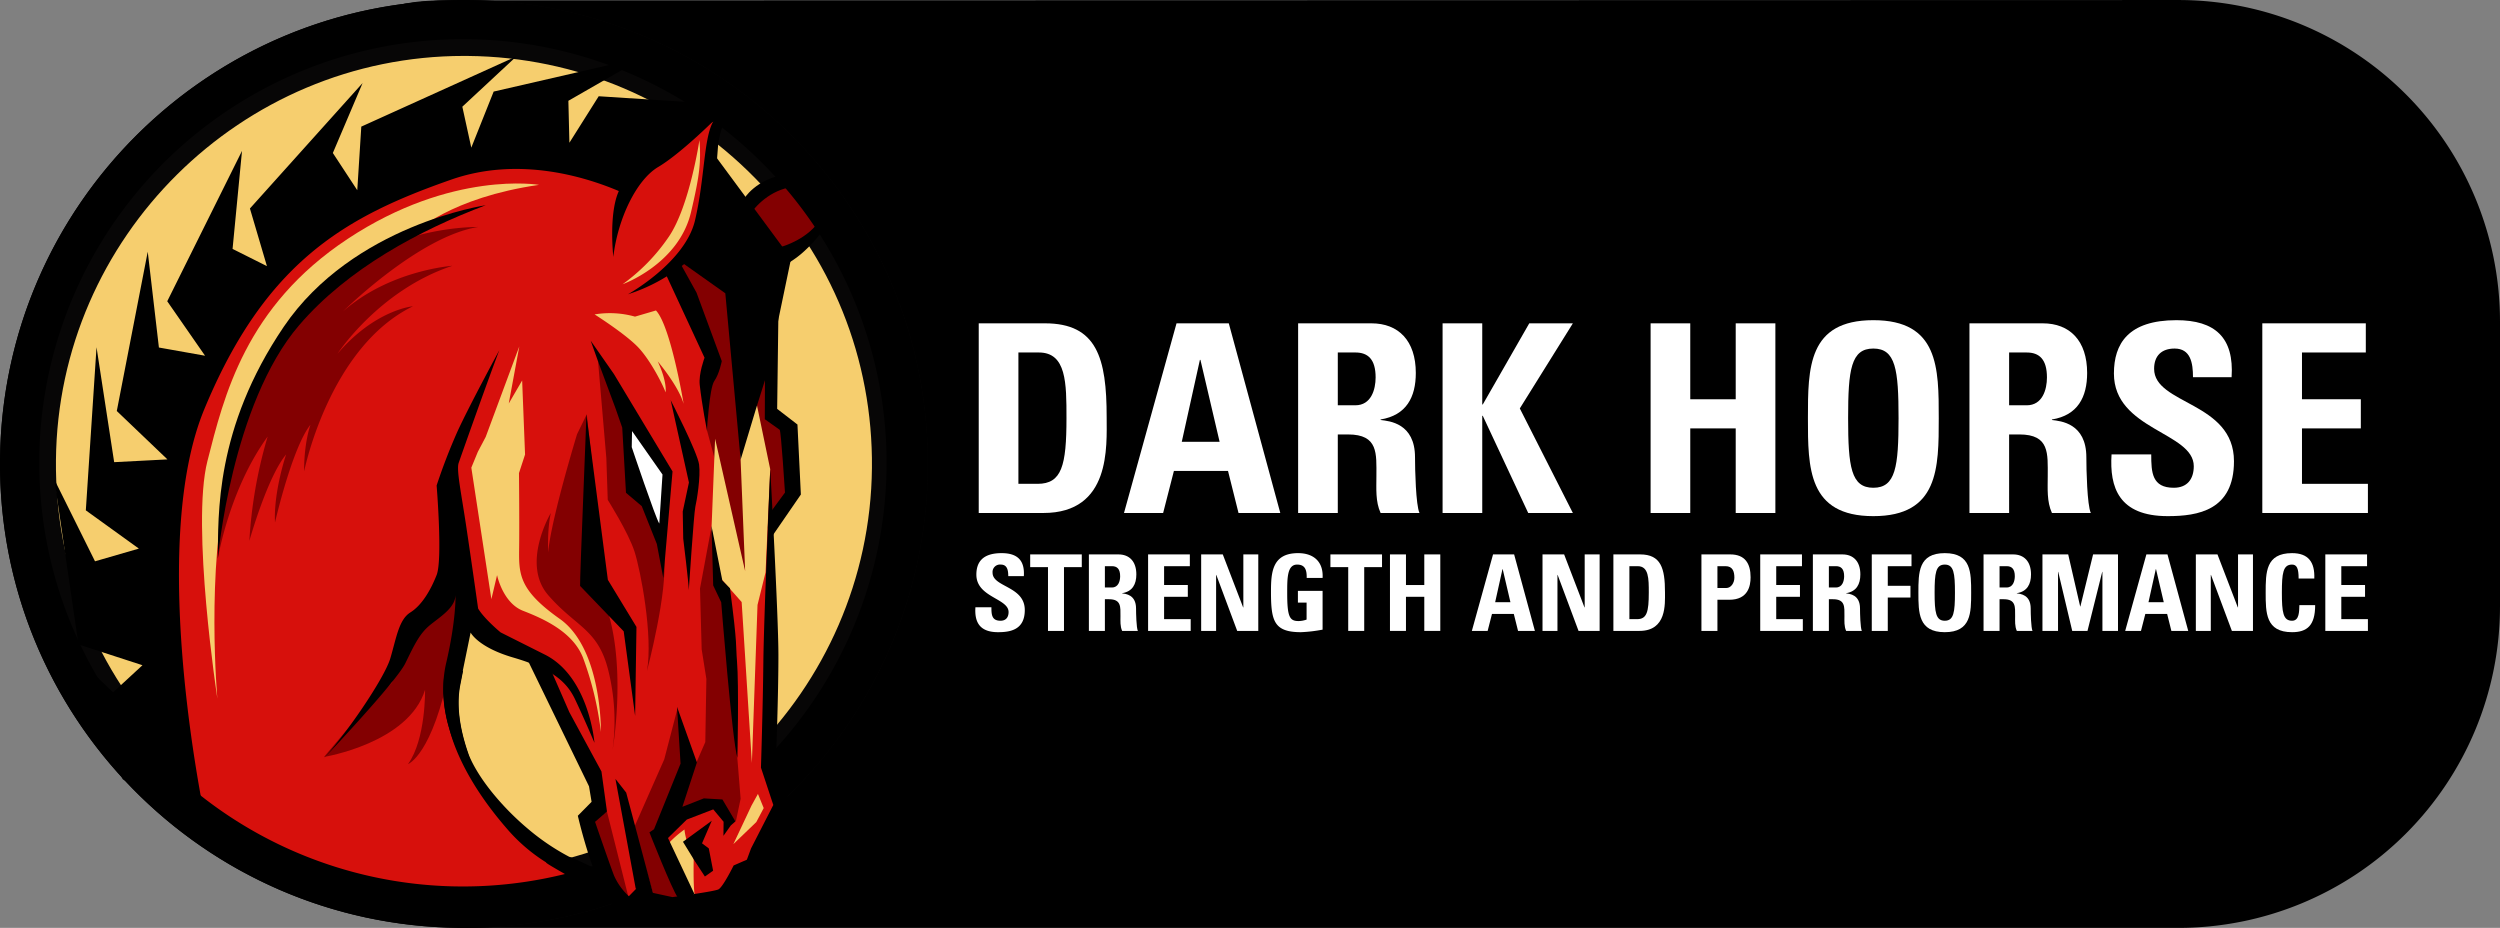 <svg xmlns="http://www.w3.org/2000/svg" width="1028.09" height="381.582" viewBox="0 0 1028.09 381.582">
  <rect x="0" y="0" width="1028.09" height="381.582" fill="#808080" stroke="none"/>
  <path id="Path_1" data-name="Path 1" d="M1150,455.646A132.244,132.244,0,0,1,1017.756,587.89H318.582c-73.037,0-4-59.208-4-132.244V338.561c0-73.036-83.342-132.069-10.3-132.069l713.478-.175A132.244,132.244,0,0,1,1150,338.561Z" transform="translate(-121.911 -206.308)"/>
  <g id="Path_2" data-name="Path 2" transform="translate(-121.911 -206.308)" fill="#f6ce6e" stroke-miterlimit="10">
    <path d="M 312.738 576.39 L 310.931 576.381 C 263.044 575.908 218.206 556.816 184.679 522.62 C 151.151 488.423 132.947 443.218 133.419 395.329 C 134.385 297.444 214.793 217.808 312.663 217.808 L 314.47 217.816 C 362.358 218.289 407.195 237.382 440.723 271.578 C 474.25 305.774 492.454 350.979 491.982 398.867 C 491.016 496.754 410.608 576.39 312.738 576.39 Z" stroke="none"/>
    <path d="M 312.663 229.307 C 221.072 229.307 145.822 303.836 144.919 395.443 C 144.477 440.259 161.513 482.566 192.89 514.568 C 224.267 546.571 266.229 564.439 311.044 564.881 L 312.738 564.889 C 404.329 564.889 479.579 490.361 480.482 398.754 C 480.924 353.937 463.888 311.631 432.511 279.629 C 401.134 247.626 359.172 229.758 314.357 229.316 L 312.663 229.307 M 312.663 206.307 C 313.304 206.307 313.94 206.311 314.583 206.317 C 419.949 207.357 504.521 293.615 503.481 398.981 C 502.448 503.703 417.227 587.889 312.738 587.889 C 312.097 587.889 311.461 587.886 310.818 587.88 C 205.453 586.841 120.88 500.582 121.92 395.216 C 122.953 290.493 208.174 206.307 312.663 206.307 Z" stroke="none" fill="#070606"/>
  </g>
  <g id="Group_2" data-name="Group 2" transform="translate(-121.911 -206.308)">
    <path id="Path_3" data-name="Path 3" d="M199.757,527.874l-13.466-74.11,7.2-47.753,7.034-31.316,9.934-22.321,7.649-17.858,8.323-10.379L240,311.566l12.021-6.607,12.791-8.84,11.289-8.108,10.541-8.116,25.464-5.727,20.247-7.273,16.394,4.646L367.37,277.7l14.255-5.837,21.106-18.473,14.2.14-3.151,16.408,2.035,20.944L426.1,308.172s5.875,10.52,5.853,12.761,2.656,33.654,2.656,33.654L439.435,358l-1.653,16.05,4.431,5.274,4.077,3.4.482,26.906-7.59,11.881L438.9,449.9l.006,75.1,4,11.248-4.247,13.782-6.851,12.636-7.138,4.039-4.546,6.307-13.5,4.724-15.7.593-4.428-5.647-5.3,6.671-7.772-7.548L363.99,544.44l4.938-8.171-3.977-13.49-11-21.032L343.7,479.976l-5.186-4.536-13.756-6.86-10.41-5.334-4.993,13.775-1.753,26.136,8.4,19.139,3.845,7.947,2.886,4.2s-60.468,19.083-116.241,10.5" fill="#d7100c"/>
    <path id="Path_4" data-name="Path 4" d="M363.218,376.673l-4,8.181s-10.811,35.387-11.876,48.641c0,0-.47-9.159,1.094-16.241,0,0-12.348,20.8-1.08,33.8s20.225,13.837,24.547,30.318a86.9,86.9,0,0,1,1.911,33.459s5.543-31.7-1.687-56.248" fill="#830001"/>
    <path id="Path_5" data-name="Path 5" d="M400.507,497.724l-5.437,20.869-12.42,28.086,8.309,28.851,12.505,1.059L392.889,550.33l8.194-16.36,2.293-24.075-2.868-12.171" fill="#830001"/>
    <path id="Path_6" data-name="Path 6" d="M371.506,540.03l8.988,35.771-3.727-.971-6.794-12.024-4.361-12.372.065-6.726,5.828-3.678" fill="#830001"/>
    <path id="Path_7" data-name="Path 7" d="M401.005,541.815l17.047-4.688L421,541.639l3.525,2.465,1.96-9.321-1.5-18.51-1.693-36.632-2.024-22.065-1.963-9.358-2.729-7.5-2.065-17.768-4.734,25.361.687,25.038,1.935,12.163-.443,25.963-4.778,10.975" fill="#830001"/>
    <path id="Path_8" data-name="Path 8" d="M367.853,354.925l3.406,39.761.578,17.194s8.461,13.347,11,21.218,7.69,34.823,5.12,49.182c0,0,8.73-32.793,7.006-47.381S389.52,418.4,389.52,418.4s-4.4-8.075-4.585-8.638-3.473-7.694-3.282-8.251-1.328-16.827-1.328-16.827l1.189-6.9-13.661-22.863" fill="#830001"/>
    <path id="Path_9" data-name="Path 9" d="M413.921,349.9l-1.263,33.428,15.682,57.88,19.995-38.474-10.258-39.518-12.271-43.836-24.97-6.411Z" fill="#830001"/>
    <path id="Path_10" data-name="Path 10" d="M465.143,288.473a89.424,89.424,0,0,1-7.863-7.361l-2.9.812-19.456,2.8-8.333,11.5L441.188,312.8a44.32,44.32,0,0,0,5.63-2.56c.941-.738,8.282-6.27,8.282-6.27l5.861-7.041,4.674-7.892C465.47,288.852,465.306,288.663,465.143,288.473Z" fill="#830001"/>
    <path id="Path_11" data-name="Path 11" d="M255.156,517.586s34.8-5.636,41.558-27.612c0,0,.36,20.366-7.026,30.567,0,0,10.124-3.636,17.2-39.434s3.173-37.518,3.173-37.518l-5.479,6.11-8.88,10.188-7.777,11.88-4.821,15.27-13.773,13.689-14.177,16.86" fill="#830001"/>
    <path id="Path_12" data-name="Path 12" d="M211.5,436.077s4.576-28.35,20.484-50.237a187.454,187.454,0,0,0-7.522,42.892s7.358-26.268,15.109-35.532c0,0-5.2,15.269-4.572,27.978,0,0,7.028-30.756,14.594-40.207,0,0-2.687,7.258-2.618,19.215,0,0,10.218-51.087,44.758-67.933,0,0-15.519,1.342-31.017,19.5,0,0,17.072-26.173,47.247-36.149,0,0-25.8,1.8-45.02,18.8,0,0,31.129-30.891,55.64-34.759,0,0-34.553-.714-58.492,20.907S213.515,383.229,211.5,436.077" fill="#830001"/>
    <path id="Path_13" data-name="Path 13" d="M335.471,348.751l-13.818,37.226-3.236,6.133-2.68,6.512,8.246,54.071,2.34-9.878s2.316,11.418,10.69,14.676,20.465,8.61,24.656,19.3a133.019,133.019,0,0,1,7.358,30.523s.525-34.181-16.915-46.5-16.814-18.847-16.7-30.055-.078-29.892-.078-29.892l2.5-7.635-1.194-30.461-5.511,9.472Z" fill="#f6ce6e"/>
    <path id="Path_14" data-name="Path 14" d="M211.3,493.614s-4.711-52.727,4.448-91.121,17.369-56.246,38.677-76.4S292.4,302,292.4,302s14.714-14.426,51.194-19.671c0,0-35.808-6.144-78.681,22.2-42.126,27.852-50.914,64.786-57.693,91.342C200.424,422.518,211.3,493.614,211.3,493.614Z" fill="#f6ce6e"/>
    <path id="Path_15" data-name="Path 15" d="M397.162,552.8a43.743,43.743,0,0,1,6.216-5.356,26.892,26.892,0,0,0,2.165,7.868c1.65,3.193,1.635,4.688,1.635,4.688s-.32,13.448.776,16.072C407.954,576.071,399.883,561.048,397.162,552.8Z" fill="#f6ce6e"/>
    <path id="Path_16" data-name="Path 16" d="M433.6,532.8l-2.664,4.831L423.5,553.434l9.43-9.062,3.045-5.761Z" fill="#f6ce6e"/>
    <path id="Path_17" data-name="Path 17" d="M415.987,386.722,414.5,423.883l3.908,20.4,8.5,9.611,4.2,66.173,2.322-64.987,3.309-13.419,1.913-42.388L431.7,365.767l-5.314,27.409,1.955,48.03Z" fill="#f6ce6e"/>
    <path id="Path_18" data-name="Path 18" d="M366.425,335.605s13.553,8.54,18.541,14.194,9.568,14.852,10.659,17.852c0,0,.788-4.1-3.237-12.734,0,0,8.495,9.984,10.663,17.478,0,0-5.288-32-11.39-38.409l-8.619,2.531A38.211,38.211,0,0,0,366.425,335.605Z" fill="#f6ce6e"/>
    <path id="Path_19" data-name="Path 19" d="M409.54,263.921s-4,27.048-12.536,39.668A78.092,78.092,0,0,1,377.943,323.2s23.065-8.213,28.127-29.613C409.774,277.935,410.2,272.707,409.54,263.921Z" fill="#f6ce6e"/>
    <path id="Path_20" data-name="Path 20" d="M364.824,346.425l3.03,8.5,7.158,19.248h0l2.786,8,1.541,26.792,6.485,5.482,6.2,15.566,2.664,14.037,3.795-43.863L374.4,360.157Z"/>
    <path id="Path_21" data-name="Path 21" d="M327.235,350.35s-12.178,22.484-17.142,33.271a238.012,238.012,0,0,0-8.626,22.333s2.5,30.476.01,36.8-6.1,12.458-10.8,15.4-5.705,10.219-8.219,18.787-19,32.319-27.685,41.574c0,0,30.017-31.65,33.829-39.457s5.913-12.272,10.244-15.779,10.157-7,10.4-12.227c0,0,.272,10.277-3.825,27.8s2.057,37.757,17.386,55.657c0,0-16-25.94-11.679-47.006l4.317-21.068s2.93,6.007,17.46,10.259,21.581,8.994,25.424,17.065,8.043,18.014,8.043,18.014-2.162-27.11-20.379-36.256l-18.217-9.147s-6.672-5.484-9.244-9.805c0,0-2.793-19.83-4.9-33.864s-4.068-23.2-3.106-25.995S322.057,363.938,327.235,350.35Z"/>
    <path id="Path_22" data-name="Path 22" d="M397.711,370.849l7.512,33.887-2.546,11.931.2,11.148s2.307,18.581,2.282,21.2c0,0,2.12-31.863,2.7-34.285s2.239-12.371,1.542-17.421S397.711,370.849,397.711,370.849Z"/>
    <path id="Path_23" data-name="Path 23" d="M381.831,383.582l-.128,6.6s9.86,29.364,11.335,31.433l1.32-20.163Z" fill="#fff"/>
    <path id="Path_24" data-name="Path 24" d="M414.512,422.575l.693,24.48L418.5,454s4.483,57.023,6.656,63.956c0,0,.668-29.884-.169-39.793-.561-6.643.33-5.512-2.881-29.919l-3.143-3.207Z"/>
    <path id="Path_25" data-name="Path 25" d="M363.031,376.671c.192-.559-2.724,67.787-2.566,70.591L378.4,465.934l4.7,34.793.548-36.611-11.765-19.358Z"/>
    <path id="Path_26" data-name="Path 26" d="M400.328,496.975l1.45,23.365-10.915,26.98-1.88,1.289s9.294,23.63,11.691,26.831,6.741-1.615,6.741-1.615l-10.8-22.9,7.734-7.582,10.877-4.191,4.247,5.087-.058,5.79,3.032-4.265,1.884-1.664-5.329-9.019-7.655-.45-8.814,3.462,5.971-18.247Z"/>
    <path id="Path_27" data-name="Path 27" d="M414.624,543.818l-11.855,8.663,4.964,8.083,4.05,6.2,3.386-2.4L413.39,555.2l-2.781-2.082Z"/>
    <path id="Path_28" data-name="Path 28" d="M375,526.614l8.335,45.105,7.622,3.81L379.43,532.262Z"/>
    <path id="Path_29" data-name="Path 29" d="M338.686,477.311l25.45,52.372,1.058,6.363-5.661,5.734s5.553,24.155,12,33.371,12.447,7.037,12.447,7.037l2.661-4.644,3.7,4.146s27.295-1.973,31.446-6.041a46.042,46.042,0,0,0,7.2-9.831l4.5-1.263,14.066-24.522-6.508-21.922s1-26.143.979-42.583-3.356-76.254-3.356-76.254-2.658,61.063-2.839,79.369-.988,43.332-.988,43.332l5.079,15.368-9.143,17.843-1.727,4.655-5.441,2.375s-4.385,8.924-6.262,9.839-18.9,3.174-18.9,3.174l-10.813-2.345-2.589-2.642-4.53,4.624a25.619,25.619,0,0,1-6.081-8.465c-1.822-4.687-7.814-22.122-7.814-22.122l4.9-4.249-2.265-16.462L356.03,499.152l-9.5-21.764Z"/>
    <path id="Path_30" data-name="Path 30" d="M422.236,245.547c-3.728,2.889-13.05,10.027-23.155,18.084-11.11,8.857-19.18,12.514-23.009,22s-1.942,26.321-1.942,26.321c1.837-15.674,9.467-31.664,18.487-36.993s22.792-19.018,22.792-19.018c-4.176,6.685-3.6,23.691-7.69,41.024s-27.575,30.365-27.575,30.365A71.872,71.872,0,0,0,404,314.306c10.739-9.235,12.318-36.68,13.174-47.7.532-6.847,4.251-14.672,6.988-19.614Q423.176,246.294,422.236,245.547Z"/>
    <path id="Path_31" data-name="Path 31" d="M457.875,281.724q-2.266-2.34-4.392-4.809c-2.727.293-5.437.611-8.027,1-12.909,1.927-17.662,10.287-17.662,10.287s-.49,11.764,1.983,7.3,9.076-11.119,18.056-12.338C451.119,282.721,454.68,282.2,457.875,281.724Z"/>
    <path id="Path_32" data-name="Path 32" d="M465.143,288.473c-.422-.349-.832-.708-1.247-1.064-.993,2.16-2.266,4.846-4.231,8.391-4.946,8.918-16.372,11.981-16.372,11.981l1.234,7.486c8.9-4.183,17.866-15.593,22.392-24.758Q466.021,289.5,465.143,288.473Z"/>
    <path id="Path_33" data-name="Path 33" d="M395.547,318.706l16.1,34.72s-2.492,6.514-1.978,11.189c.91,8.273,2.99,18.9,2.99,18.9s.92-17.551,3-20.52,3.07-8.189,3.07-8.189l-10.37-28.125-6.241-11.271"/>
    <path id="Path_34" data-name="Path 34" d="M436.527,349.748l-.1,28.955s5.566,3.977,6.122,4.357,2.175,25.8,2.175,25.8l-5.87,7.976-.109,11.02,12.509-18.183-1.4-28.784-8.344-6.434.522-40.221Z"/>
    <path id="Path_35" data-name="Path 35" d="M211.5,436.077s5.561-63.567,33.453-96.066c20.033-23.34,49.705-39.113,76.707-49.309,0,0-54.629,8.054-83.065,49.994C210.273,382.466,211.675,418.144,211.5,436.077Z"/>
    <path id="Path_36" data-name="Path 36" d="M410.643,297.185l4.141-28.48,32.448,43.91-9.806,47.105L432.925,374l-6.437,21.358-6.3-68.437-17.81-12.63Z"/>
    <g id="Group_1" data-name="Group 1">
      <path id="Path_37" data-name="Path 37" d="M428.355,249.786l-60.237-3.9-12.052,19.127-.42-17.257,31.564-18.122-62.287,14.331-9.2,23.065-3.685-16.84,22.248-20.7-63.8,28.888s-.864,13.788-1.656,26.153L258.79,269.222l12.241-28.774-46.341,51.6,6.992,23.7-14.131-7.079,3.885-40.313L190.687,330.2l15.552,22.4-18.979-3.378-4.593-39.4-12.726,65.509,20.829,19.9-21.909,1.135-7.254-47.271-4.4,67.084,21.815,15.731-18.036,5.228-16.73-33.665,9.917,67.848,26.329,8.55-12.078,11.145-31.089-29.7,35.1,65.481,34.225,18.224c-3.614-17.507-22.729-117.281-.716-170.458,25.262-61.026,58.572-79.378,101.563-94.4,26.589-9.289,53.583-2,70.191,5.274,2.134-3.392,4.863-6.623,8.033-8.434.486-.463.99-.912,1.5-1.358l1.277-.162,4.48-4.437a53.28,53.28,0,0,1,5.879-3.922c2.239-1.252,2.4-2.534,4.464-4.448,6.133-5.7,19.734-8.92,28.753-10.587C430.832,251.325,429.587,250.561,428.355,249.786Z"/>
    </g>
  </g>
  <path id="Path_38" data-name="Path 38" d="M322.063,533.689S339.2,563.5,366.079,566.255c18.743,1.922-42.993,15.269-42.993,15.269l-81.036-16.74-41.1-25.067" transform="translate(-121.911 -206.308)" fill="#d7100c"/>
  <path id="Path_39" data-name="Path 39" d="M314.583,206.317c-105.366-1.039-191.624,83.533-192.663,188.9s83.533,191.625,188.9,192.664a190.4,190.4,0,0,0,68.454-11.94,3.719,3.719,0,0,1-1.723-.952c-3.176-3.092-7.46-8.557-8.228-13.731a174.225,174.225,0,1,1,68.353-43.666c.856,4.1,1.7,8.2,2.223,12.354a83.7,83.7,0,0,1,1.148,8.3,190.261,190.261,0,0,0,62.436-139.269C504.521,293.615,419.949,207.357,314.583,206.317Z" transform="translate(-121.911 -206.308)"/>
  <path id="Path_40" data-name="Path 40" d="M369.029,564.691c0-.051,1.383.328,1.382.279-.59.163-13.74-6.432-14.33-6.274a93.681,93.681,0,0,1-17.362-11.8q-2.013-1.7-3.925-3.486h0l-.511-.478a110.514,110.514,0,0,1-7.9-8.252c-.032-.036-.062-.074-.093-.11q-.651-.758-1.275-1.513l-.167-.2c-.4-.485-.786-.967-1.167-1.451l-.162-.205q-.6-.762-1.169-1.521l-.076-.1q-1.234-1.648-2.327-3.267l-.065-.1q-.483-.717-.933-1.424c-.087-.138-.17-.273-.256-.41q-.345-.549-.673-1.1c-.1-.17-.2-.338-.3-.507-.193-.33-.381-.655-.563-.979-.1-.181-.2-.36-.3-.538q-.256-.473-.5-.938c-.09-.174-.182-.351-.27-.523-.164-.328-.317-.65-.469-.972-.07-.147-.144-.3-.21-.443-.211-.463-.412-.92-.6-1.37-3.128-8.687-5.5-19.29-3.621-28.928.439-2.26.83-4.263,1.18-6.065a38.449,38.449,0,0,1-7.794,2.4,49.994,49.994,0,0,0-.2,8.786,57.3,57.3,0,0,0,2.27,12.537c1.412,5.821,5.932,19.62,20.443,37.442q1.53,1.878,3.207,3.815a70.141,70.141,0,0,0,16.21,13.965c-.855.176,14.8,8.515,13.947,8.676,4.139,2.931-8.106-2.542-3.734,0C357.615,566.032,369.229,568.633,369.029,564.691Z" transform="translate(-121.911 -206.308)"/>
  <g id="Group_4" data-name="Group 4" transform="translate(-121.911 -206.308)">
    <g id="Group_3" data-name="Group 3">
      <path id="Path_41" data-name="Path 41" d="M551.627,339.272H524.4v77.995h26.574c27.87,0,26.035-27.438,26.035-39.43C577.013,353.532,573.016,339.272,551.627,339.272Zm-10.911,11.991h8.426c11.343,0,11.343,12.639,11.343,27.006,0,19.552-1.945,27.007-11.883,27.007h-7.886" fill="#fff"/>
      <path id="Path_42" data-name="Path 42" d="M627.234,339.272H605.739l-21.605,77.995h16.1l4.428-17.286h22.253l4.321,17.286h17.176ZM607.9,387.991l7.455-33.7h.216l7.887,33.7Z" fill="#fff"/>
      <path id="Path_43" data-name="Path 43" d="M703.816,394.365c0-14.043-10.586-14.907-14.15-15.34v-.215c10.588-1.729,14.477-9.182,14.477-19.121,0-13.288-7.131-20.417-18.258-20.417H655.746v77.995h16.313v-32.3h4.212c12.53,0,11.668,7.885,11.668,17.176,0,5.077-.433,10.37,1.727,15.124h15.986C704.143,414.025,703.816,399.335,703.816,394.365ZM679.3,372.976h-7.238V351.263H679.3c5.183,0,8.316,2.808,8.316,10.263C687.613,366.495,685.777,372.976,679.3,372.976Z" fill="#fff"/>
      <path id="Path_44" data-name="Path 44" d="M746.912,374.272l21.82-35H750.8l-19.123,33.379h-.213V339.272H715.152v77.995h16.313V377.3h.213l18.691,39.971h18.363Z" fill="#fff"/>
      <path id="Path_45" data-name="Path 45" d="M835.7,417.267h16.309V339.272H835.7v31.219H817.008V339.272H800.7v77.995h16.31V382.481H835.7Z" fill="#fff"/>
      <path id="Path_46" data-name="Path 46" d="M892.295,418.563c26.9,0,26.9-19.878,26.9-40.294,0-20.633,0-40.292-26.9-40.292s-26.9,19.659-26.9,40.292C865.394,398.685,865.394,418.563,892.295,418.563Zm0-68.921c9.18,0,10.369,8.642,10.369,28.627s-1.189,28.626-10.369,28.626-10.371-8.641-10.371-28.626S883.111,349.642,892.295,349.642Z" fill="#fff"/>
      <path id="Path_47" data-name="Path 47" d="M948.133,384.967h4.213c12.531,0,11.668,7.885,11.668,17.176,0,5.077-.434,10.37,1.728,15.124h15.986c-1.511-3.242-1.835-17.932-1.835-22.9,0-14.043-10.586-14.907-14.151-15.34v-.215c10.586-1.729,14.475-9.182,14.475-19.121,0-13.288-7.129-20.417-18.256-20.417H931.822v77.995h16.311Zm0-33.7h7.238c5.186,0,8.318,2.808,8.318,10.263,0,4.969-1.836,11.45-8.318,11.45h-7.238Z" fill="#fff"/>
      <path id="Path_48" data-name="Path 48" d="M1040.6,395.985c0-24.521-32.84-23.225-32.84-38.025,0-5.4,3.133-8.318,8.426-8.318,6.59,0,7.56,5.943,7.56,11.775h15.881c1.08-16.312-6.808-23.44-22.683-23.44-19.88,0-25.712,9.721-25.712,21.928,0,23.225,32.838,24.09,32.838,38.133,0,5.293-2.7,8.857-8.209,8.857-8.966,0-9.287-6.265-9.287-13.718H990.256c-.863,13.5,2.916,25.386,23.117,25.386C1025.8,418.563,1040.6,416.185,1040.6,395.985Z" fill="#fff"/>
      <path id="Path_49" data-name="Path 49" d="M1068.566,382.481h24.2v-11.99h-24.2V351.263h26.25V339.272h-42.561v77.995h43.424v-11.99h-27.113Z" fill="#fff"/>
    </g>
    <path id="Path_50" data-name="Path 50" d="M530.094,441.84a3.064,3.064,0,0,1,3.4-3.355c2.657,0,3.049,2.4,3.049,4.749h6.406c.436-6.58-2.745-9.456-9.151-9.456-8.016,0-10.369,3.922-10.369,8.846,0,9.368,13.246,9.717,13.246,15.381,0,2.135-1.09,3.573-3.311,3.573-3.617,0-3.748-2.526-3.748-5.533h-6.579c-.349,5.446,1.176,10.239,9.325,10.239,5.01,0,10.979-.959,10.979-9.107C543.34,447.286,530.094,447.81,530.094,441.84Z" fill="#fff"/>
    <path id="Path_51" data-name="Path 51" d="M545.56,439.53h7.32v26.23h6.58V439.53h7.321V434.3H545.56Z" fill="#fff"/>
    <path id="Path_52" data-name="Path 52" d="M583.377,450.337v-.088c4.27-.7,5.839-3.7,5.839-7.712,0-5.36-2.875-8.235-7.363-8.235H569.7v31.459h6.58V452.733h1.7c5.054,0,4.705,3.181,4.705,6.928,0,2.048-.173,4.183.7,6.1h6.45c-.611-1.307-.741-7.233-.741-9.238C589.086,450.859,584.815,450.511,583.377,450.337ZM579.2,447.9h-2.92v-8.758h2.92c2.091,0,3.356,1.132,3.356,4.138C582.551,445.282,581.81,447.9,579.2,447.9Z" fill="#fff"/>
    <path id="Path_53" data-name="Path 53" d="M600.629,451.731h9.759v-4.838h-9.759v-7.755h10.588V434.3H594.049v31.459h17.517v-4.836H600.629Z" fill="#fff"/>
    <path id="Path_54" data-name="Path 54" d="M633.219,456.088h-.086L624.765,434.3h-8.891v31.459h6.146V442.755h.086l8.585,23.006h8.67V434.3h-6.142Z" fill="#fff"/>
    <path id="Path_55" data-name="Path 55" d="M655.742,433.778c-10.762,0-11.156,8.062-11.156,15.993,0,11.938,1.264,16.513,12.332,16.513a59.924,59.924,0,0,0,8.889-1.047V449.291H655.656v4.837h3.572V461.1a10.306,10.306,0,0,1-3.267.61c-3.748,0-4.707-1.743-4.707-11.591,0-6.1,0-11.633,4.1-11.633,3.484,0,3.964,2.571,3.921,5.491h6.534C666.2,437.4,662.193,433.778,655.742,433.778Z" fill="#fff"/>
    <path id="Path_56" data-name="Path 56" d="M669.027,439.53h7.32v26.23h6.58V439.53h7.322V434.3H669.027Z" fill="#fff"/>
    <path id="Path_57" data-name="Path 57" d="M707.631,446.894h-7.537V434.3h-6.58v31.459h6.58V451.731h7.537v14.029h6.58V434.3h-6.58Z" fill="#fff"/>
    <path id="Path_58" data-name="Path 58" d="M735.906,434.3l-8.717,31.459h6.493l1.787-6.971h8.976l1.742,6.971h6.93L744.576,434.3Zm.869,19.65,3.008-13.594h.088l3.18,13.594Z" fill="#fff"/>
    <path id="Path_59" data-name="Path 59" d="M773.592,456.088H773.5L765.139,434.3h-8.891v31.459h6.146V442.755h.086l8.584,23.006h8.672V434.3h-6.144Z" fill="#fff"/>
    <path id="Path_60" data-name="Path 60" d="M796.375,434.3H785.394v31.459h10.721c11.242,0,10.5-11.068,10.5-15.9C806.615,440.054,805,434.3,796.375,434.3Zm-1.219,26.623h-3.181V439.139h3.4c4.576,0,4.576,5.1,4.576,10.892C799.949,457.917,799.166,460.925,795.156,460.925Z" fill="#fff"/>
    <path id="Path_61" data-name="Path 61" d="M833.451,434.3H821.6v31.459h6.58V452.95h4.88c7.711,0,8.756-5.664,8.756-9.236C841.816,437.962,839.463,434.3,833.451,434.3Zm-1.611,13.812h-3.66v-8.975h3.31c2.963,0,3.66,2.178,3.66,4.749C835.15,445.979,833.8,448.114,831.84,448.114Z" fill="#fff"/>
    <path id="Path_62" data-name="Path 62" d="M852.359,451.731h9.76v-4.838h-9.76v-7.755h10.586V434.3H845.779v31.459H863.3v-4.836H852.359Z" fill="#fff"/>
    <path id="Path_63" data-name="Path 63" d="M881.115,450.337v-.088c4.27-.7,5.838-3.7,5.838-7.712,0-5.36-2.877-8.235-7.365-8.235H867.432v31.459h6.578V452.733h1.7c5.053,0,4.7,3.181,4.7,6.928,0,2.048-.174,4.183.7,6.1h6.445c-.607-1.307-.74-7.233-.74-9.238C886.82,450.859,882.551,450.511,881.115,450.337Zm-4.185-2.44h-2.92v-8.758h2.92c2.091,0,3.355,1.132,3.355,4.138C880.285,445.282,879.545,447.9,876.93,447.9Z" fill="#fff"/>
    <path id="Path_64" data-name="Path 64" d="M891.654,465.761h6.58V452.036h9.324V447.2h-9.324v-8.061h9.76V434.3h-16.34Z" fill="#fff"/>
    <path id="Path_65" data-name="Path 65" d="M921.672,433.778c-10.848,0-10.848,7.932-10.848,16.253,0,8.236,0,16.253,10.848,16.253s10.851-8.017,10.851-16.253C932.523,441.71,932.523,433.778,921.672,433.778Zm0,27.8c-3.7,0-4.18-3.486-4.18-11.547s.477-11.546,4.18-11.546,4.185,3.486,4.185,11.546S925.375,461.578,921.672,461.578Z" fill="#fff"/>
    <path id="Path_66" data-name="Path 66" d="M951.3,450.337v-.088c4.267-.7,5.838-3.7,5.838-7.712,0-5.36-2.877-8.235-7.366-8.235H937.617v31.459h6.58V452.733h1.7c5.053,0,4.706,3.181,4.706,6.928,0,2.048-.174,4.183.7,6.1h6.445c-.607-1.307-.74-7.233-.74-9.238C957.006,450.859,952.736,450.511,951.3,450.337Zm-4.186-2.44H944.2v-8.758h2.918c2.094,0,3.358,1.132,3.358,4.138C950.473,445.282,949.73,447.9,947.115,447.9Z" fill="#fff"/>
    <path id="Path_67" data-name="Path 67" d="M977.439,455.7h-.086L972.428,434.3H961.84v31.459h6.406v-24.27h.086l5.752,24.27h6.275l6.055-24.27h.088v24.27h6.406V434.3h-10.24Z" fill="#fff"/>
    <path id="Path_68" data-name="Path 68" d="M1004.58,434.3l-8.713,31.459h6.49l1.788-6.971h8.976l1.742,6.971h6.93l-8.541-31.459Zm.871,19.65,3.006-13.594h.09l3.18,13.594Z" fill="#fff"/>
    <path id="Path_69" data-name="Path 69" d="M1042.268,456.088h-.086l-8.367-21.786h-8.891v31.459h6.145V442.755h.086l8.584,23.006h8.672V434.3h-6.143Z" fill="#fff"/>
    <path id="Path_70" data-name="Path 70" d="M1064.486,461.578c-3.7,0-4.185-3.486-4.185-11.547s.48-11.546,4.185-11.546c1.959,0,2.7,1.569,2.7,5.751h6.448c.264-6.754-2.438-10.458-9.147-10.458-10.851,0-10.851,7.932-10.851,16.253,0,8.236,0,16.253,10.851,16.253,6.141,0,9.5-2.7,9.5-11.111h-6.492C1067.4,457.657,1067.535,461.578,1064.486,461.578Z" fill="#fff"/>
    <path id="Path_71" data-name="Path 71" d="M1084.742,460.925v-9.193h9.76v-4.838h-9.76v-7.755h10.59V434.3h-17.168v31.459h17.516v-4.836Z" fill="#fff"/>
  </g>
</svg>

